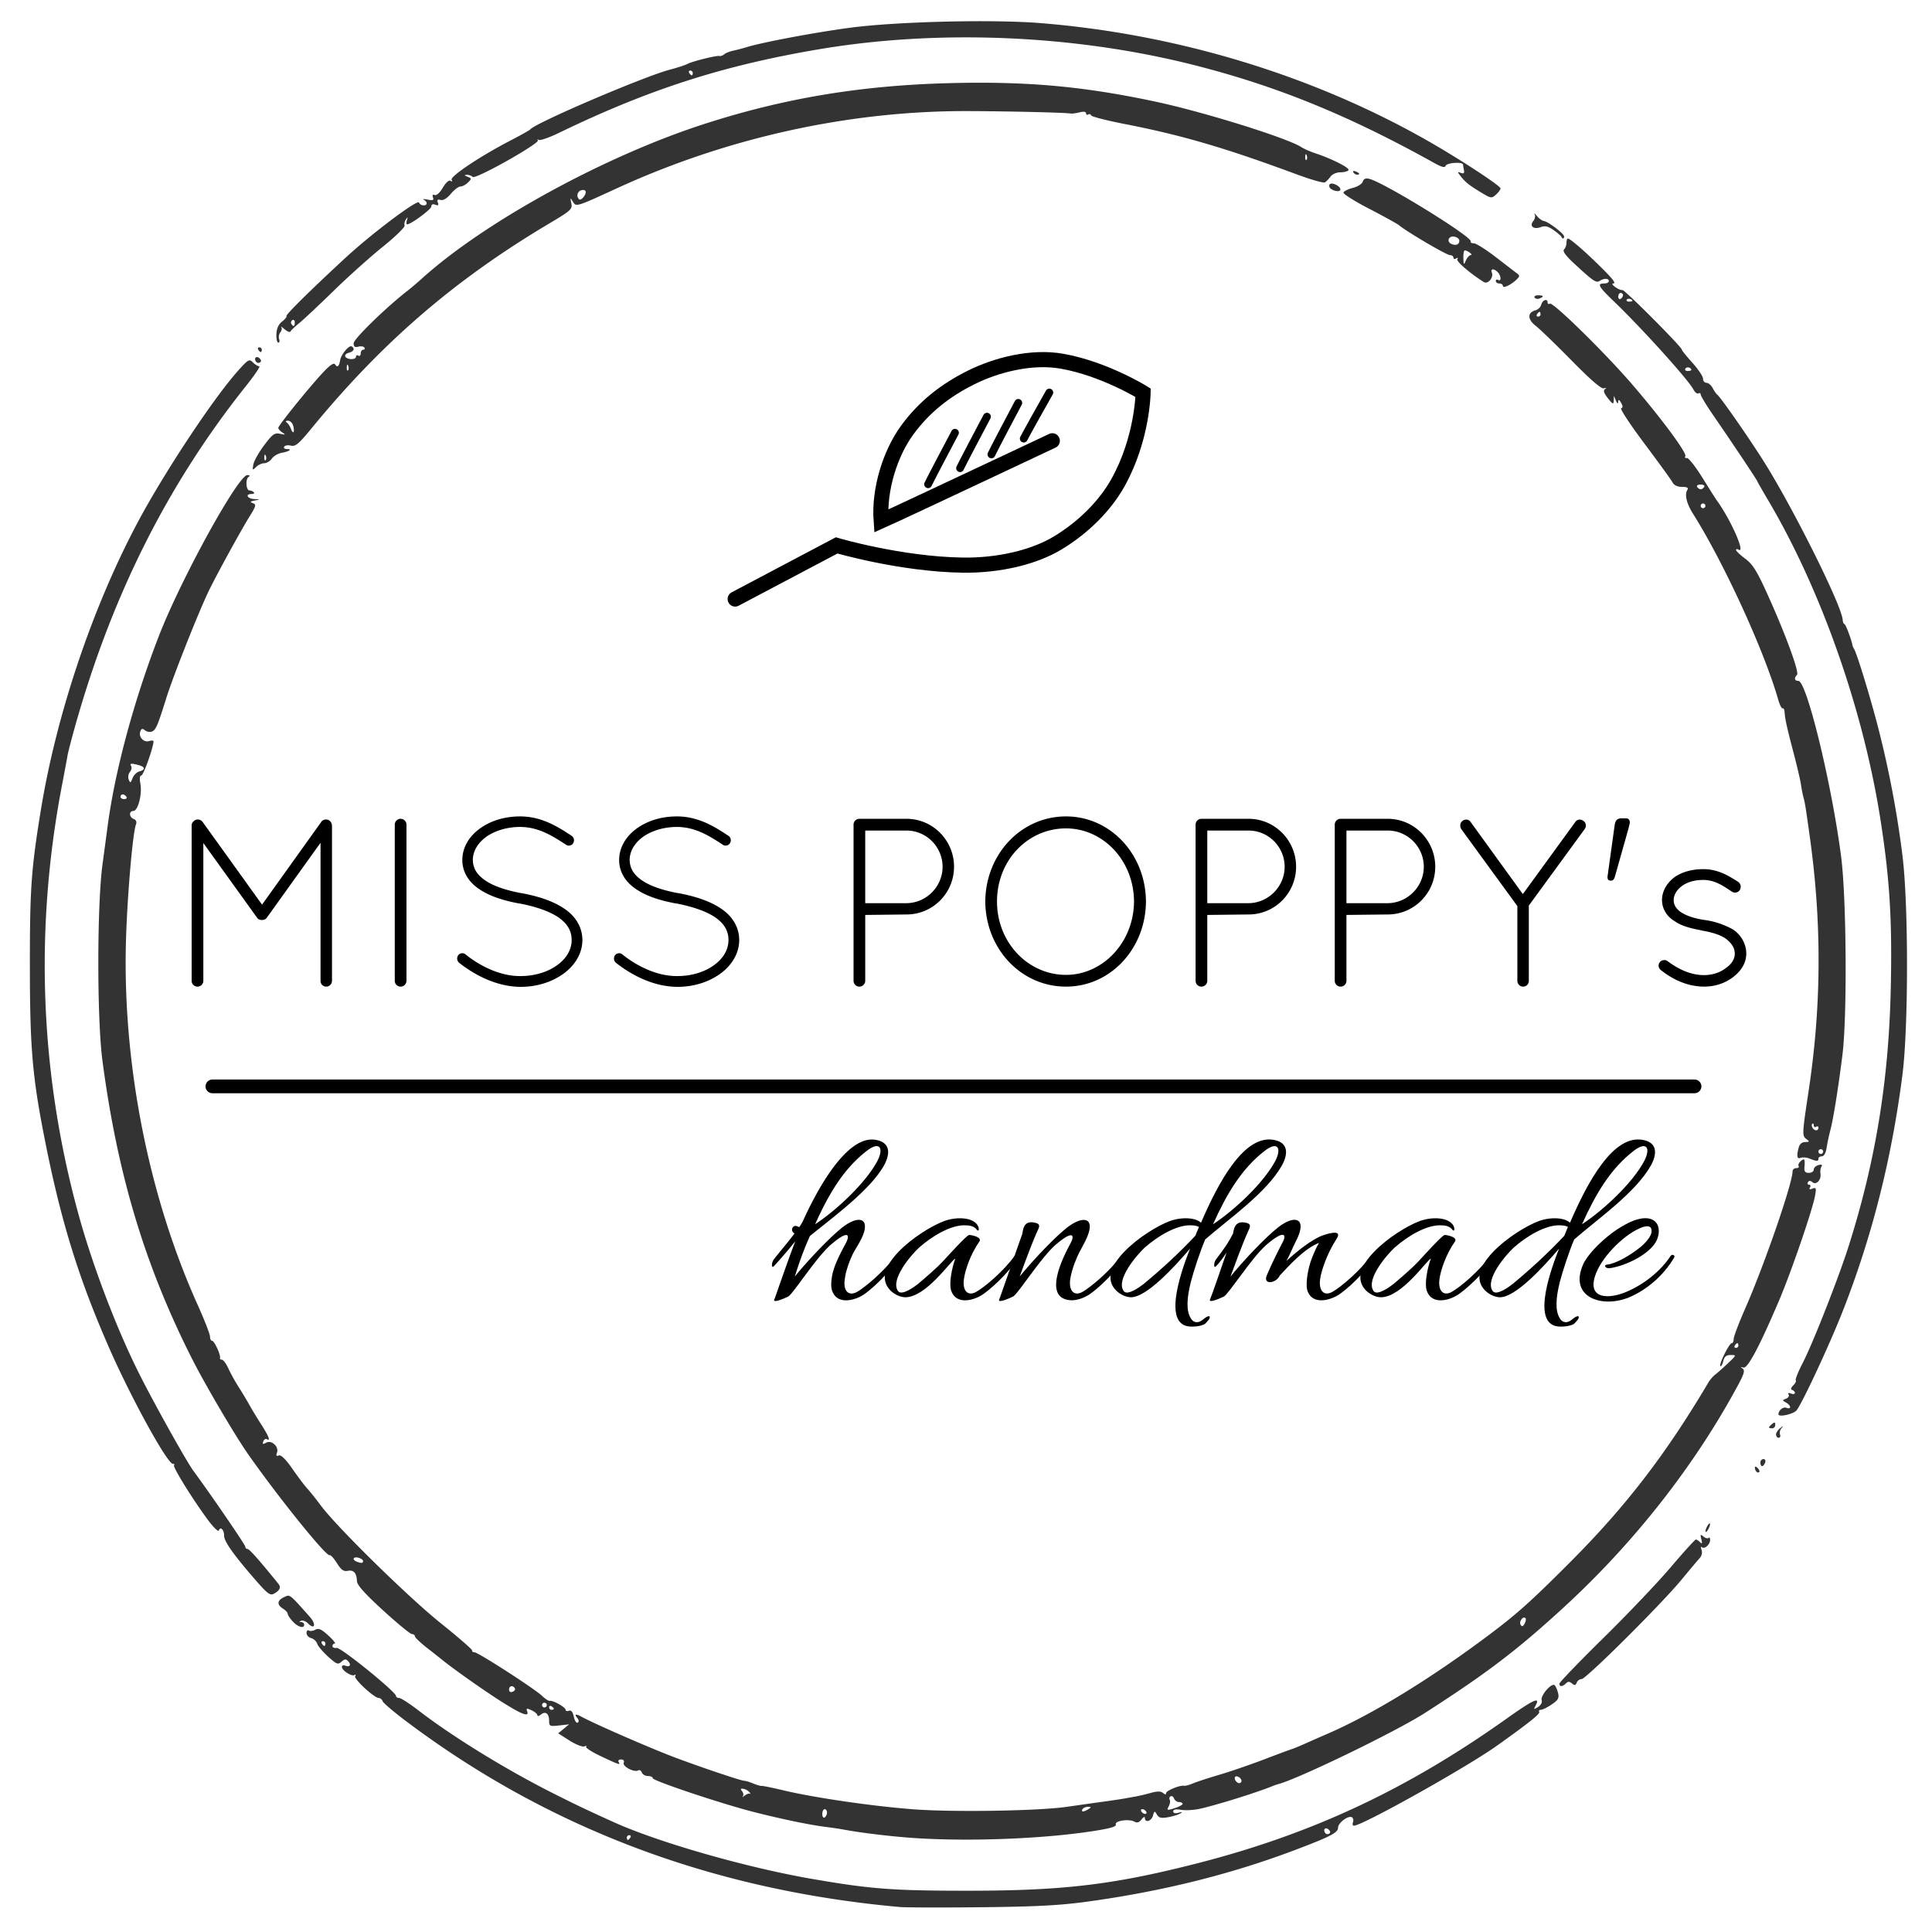 <svg xmlns="http://www.w3.org/2000/svg" viewBox="0 0 210 210" height="210mm" width="210mm"><path d="M23.086 118.084h161.102" fill="#333" stroke="#000" stroke-width="1.491" stroke-linecap="round"/><g style="line-height:1.25;-inkscape-font-specification:'Hallelujah Regular, '" aria-label="handmade" font-weight="400" font-size="40" font-family="Allura" letter-spacing="0" word-spacing="0"><path style="-inkscape-font-specification:Allura" d="M86.73 133.327c-.567-.313-.907.455-.368.74-.624.853-1.445 1.792-2.266 2.844-.255.37-.255 1.024.028.712a55.663 55.663 0 0 0 2.323-2.703c-.822 2.105-2.096 5.86-2.266 6.287-.284.54 1.218-.142 1.5-.284.539-.313 2.918-4.069 4.533-5.548 2.067-1.792 2.209-1.138 1.7-.2-.567 1.053-1.36 2.533-1.502 3.728-.085.54-.085 1.024.028 1.365.567 1.707 2.691 1.025 3.597.342 1.388-1.024 3.116-2.902 3.654-3.898.142-.256-.17-.427-.34-.227-1.19 1.65-3.314 3.442-4.22 3.954-.935.484-1.501-.17-1.303-1.394.057-.626.368-1.707.907-2.817.424-.796 1.36-2.076 1.274-3.015-.056-.882-1.104-.825-2.407.17-1.558 1.224-4.022 3.898-5.212 5.378.283-.882.765-2.447 1.643-4.41 2.662-2.162 6.543-5.007 8.044-7.653.651-1.167.793-2.475-.822-2.788-3.71-.768-7.477 7.738-7.959 8.762a4.71 4.71 0 0 1-.425.712zm1.87-.256c1.472-3.272 3.087-6.032 5.636-7.995 1.416-1.08 1.84-.256 1.133 1.11-1.275 2.418-4.504 5.405-6.77 6.885z"/><path style="-inkscape-font-specification:Allura" d="M98.4 141.008c2.265 0 4.956-3.983 5.438-4.21-.368.995-.708 2.702-.453 3.47.566 1.707 2.662 1.025 3.568.342 1.417-1.024 3.173-2.902 3.683-3.898.141-.256-.199-.427-.34-.227-1.162 1.65-3.286 3.442-4.22 3.954-.907.484-1.473-.17-1.304-1.394.114-.91.68-2.674 1.7-4.125.255-.455-.85-.683-1.133-.683-.255 0-2.408 2.39-2.804 2.817-.737.796-2.011 1.877-2.748 2.503-.396.313-1.784 1.337-2.18.768-.879-1.252 1.472-3.954 2.265-4.694 1.473-1.309 3.456-2.447 4.929-2.447.538 0 1.104.057 1.416.54.142.058.17.058.17-.141 0-.285-.198-.57-.482-.768-.736-.513-1.982-.456-2.832-.228-2.124.512-8.582 4.78-6.486 7.454.425.569 1.218.967 1.812.967z"/><path style="-inkscape-font-specification:Allura" d="M116.329 135.204c-.708 1.309-3.03 5.832-.057 6.117.793.085 1.728-.313 2.266-.711 1.416-1.024 3.144-2.902 3.682-3.898.142-.256-.226-.427-.368-.227-1.161 1.65-3.314 3.442-4.22 3.954-.907.484-1.473-.17-1.303-1.394a9.28 9.28 0 0 1 .651-2.162c.368-.967 1.02-1.85 1.332-2.817.566-1.707-.624-1.906-2.266-.682-1.558 1.223-4.023 3.897-5.212 5.377.34-.91 1.246-3.443 1.954-5.008.227-.455.255-.71-.198-.825-1.473-.398-1.36.94-1.501 1.28-.567 1.565-2.238 6.43-2.464 7-.284.54 1.217-.143 1.5-.285.539-.313 2.918-4.069 4.533-5.548 2.067-1.792 2.18-1.081 1.67-.17z"/><path style="-inkscape-font-specification:Allura" d="M122.928 141.008c1.7 0 4.702-3.272 6.43-5.292-.736 1.85-3.059 7.995-.227 8.45.51.085 1.473 0 1.87-.285.17-.17.311-.341.425-.483.17-.342.028-.427-.312-.228-.198.114-.283.228-.425.313-.538.427-1.048.228-1.274-.227-.482-.797-.425-2.134.028-3.927.34-1.28.991-3.271 1.558-4.608 2.549-2.22 6.656-5.064 8.327-8.023.652-1.167.793-2.475-.821-2.788-3.257-.655-6.062 4.58-7.96 8.99l-.113-.085c-.708-.513-1.982-.456-2.832-.228-2.124.512-8.582 4.78-6.486 7.454.424.569 1.218.967 1.812.967zm7.393-7.653l-.396.967c-1.7 1.821-3.711 3.67-5.609 5.235-.396.313-1.784 1.337-2.18.768-.879-1.252 1.472-3.954 2.265-4.694 1.473-1.309 3.456-2.447 4.929-2.447.368 0 .708.029.991.171zm1.53-.284c1.472-3.272 3.087-6.032 5.636-7.995 1.416-1.08 1.841-.256 1.133 1.11-1.274 2.418-4.503 5.405-6.77 6.885z"/><path style="-inkscape-font-specification:Allura" d="M133.323 136.143c-.708 2.049-1.614 4.694-1.784 5.064-.283.54 1.218-.142 1.501-.284.538-.313 2.918-4.069 4.532-5.548 2.068-1.792 2.323-1.195 1.813-.285-.255.484-1.133 2.191-1.7 3.557-.425 1.08 1.077.825 1.417 0 .85-.882 2.549-2.874 4.277-3.557-.284.427-.595 1.195-.794 1.707-.396.996-.708 2.703-.481 3.471.566 1.707 2.662 1.025 3.597.342 1.416-1.024 3.144-2.902 3.682-3.898.142-.256-.226-.427-.368-.227-1.161 1.65-3.285 3.442-4.22 3.954-.907.484-1.473-.17-1.303-1.394.113-.91.793-2.873 1.784-4.381.765-1.167-1.218-.484-1.53-.37-1.274.484-2.917 1.85-3.908 2.76.255-.456.793-1.707 1.076-2.248 1.19-2.361-.113-2.845-1.954-1.422-1.558 1.223-4.022 3.897-5.212 5.377.34-.91 1.247-3.443 1.955-5.008.226-.455.255-.71-.199-.825-1.274-.341-1.388.655-1.472 1.138-.482.94-.709 1.309-1.87 2.845-.255.37-.255 1.024.028.712.34-.342.765-.91 1.133-1.48z"/><path style="-inkscape-font-specification:Allura" d="M150.091 141.008c2.266 0 4.957-3.983 5.439-4.21-.368.995-.708 2.702-.453 3.47.566 1.707 2.662 1.025 3.568.342 1.417-1.024 3.173-2.902 3.683-3.898.141-.256-.199-.427-.34-.227-1.162 1.65-3.286 3.442-4.22 3.954-.907.484-1.473-.17-1.304-1.394.114-.91.68-2.674 1.7-4.125.255-.455-.85-.683-1.133-.683-.255 0-2.408 2.39-2.804 2.817-.737.796-2.011 1.877-2.748 2.503-.396.313-1.784 1.337-2.18.768-.879-1.252 1.472-3.954 2.265-4.694 1.473-1.309 3.456-2.447 4.929-2.447.538 0 1.104.057 1.416.54.142.058.17.058.17-.141 0-.285-.198-.57-.482-.768-.736-.513-1.982-.456-2.832-.228-2.124.512-8.582 4.78-6.486 7.454.425.569 1.218.967 1.812.967z"/><path style="-inkscape-font-specification:Allura" d="M163.036 141.008c1.7 0 4.702-3.272 6.43-5.292-.737 1.85-3.06 7.995-.227 8.45.51.085 1.473 0 1.87-.285.17-.17.31-.341.424-.483.17-.342.028-.427-.312-.228-.198.114-.283.228-.424.313-.539.427-1.048.228-1.275-.227-.481-.797-.425-2.134.028-3.927.34-1.28.992-3.271 1.558-4.608 2.55-2.22 6.656-5.064 8.328-8.023.651-1.167.793-2.475-.822-2.788-3.257-.655-6.061 4.58-7.959 8.99l-.113-.085c-.708-.513-1.983-.456-2.833-.228-2.124.512-8.582 4.78-6.486 7.454.425.569 1.218.967 1.813.967zm7.392-7.653l-.396.967c-1.7 1.821-3.71 3.67-5.608 5.235-.397.313-1.785 1.337-2.181.768-.878-1.252 1.473-3.954 2.266-4.694 1.472-1.309 3.455-2.447 4.928-2.447.368 0 .708.029.991.171zm1.53-.284c1.473-3.272 3.087-6.032 5.637-7.995 1.416-1.08 1.84-.256 1.132 1.11-1.274 2.418-4.503 5.405-6.77 6.885z"/><path style="-inkscape-font-specification:Allura" d="M179.889 135.147c.538-.796.708-2.247-.453-2.645-2.125-.712-6.515 3.015-7.365 4.95-1.558 3.584 2.068 4.75 4.957 3.584 1.983-.825 3.767-2.39 4.9-4.267.113-.142.113-.284-.028-.341-.057-.057-.199-.057-.312.085-1.02 1.565-2.832 3.101-4.928 3.954-1.841.74-4.022.712-3.314-1.678.623-2.077 3.059-4.438 4.73-5.206.397-.2 1.416-.626 1.445.17.056.626-.794 1.48-1.275 1.85-1.048.853-2.634 1.763-3.54 1.849-.426.028-.227.427.198.398 1.274-.114 3.965-1.195 4.985-2.703z"/></g><g style="line-height:1.25;-inkscape-font-specification:'Centabel Book, '" aria-label="MISS POPPY's" font-weight="400" font-size="40" font-family="Quicksand" letter-spacing="0" word-spacing="0" stroke-width=".17"><path style="-inkscape-font-specification:Quicksand" d="M34.84 106.616c0 .339.26.626.624.626a.633.633 0 0 0 .622-.626V89.73a.852.852 0 0 0-.103-.338c-.052-.079-.104-.13-.182-.209-.285-.182-.7-.13-.882.156l-6.435 8.991-6.46-8.99a.652.652 0 0 0-.882-.157c-.026.026-.052.026-.052.052a.594.594 0 0 0-.26.495v16.887c0 .339.286.626.65.626a.633.633 0 0 0 .622-.626V91.632l5.812 8.078c.13.209.31.287.544.287h.052a.6.6 0 0 0 .52-.287l5.81-8.104zM42.91 106.616c0 .339.285.626.623.626a.638.638 0 0 0 .648-.626v-16.99a.638.638 0 0 0-.648-.626.633.633 0 0 0-.623.625zM49.89 104.636c1.504 1.198 3.917 2.606 6.693 2.632 1.816 0 3.45-.548 4.67-1.434 1.22-.886 2.05-2.189 2.05-3.648 0-1.46-.804-2.658-1.998-3.44-1.193-.808-2.802-1.329-4.618-1.668h-.052c-1.635-.312-2.984-.755-3.892-1.38-.908-.626-1.323-1.304-1.349-2.216 0-.938.519-1.824 1.427-2.502.908-.651 2.231-1.094 3.71-1.094 1.998 0 3.555.99 4.982 1.928.26.183.622.104.778-.156a.583.583 0 0 0-.156-.808c-1.427-.938-3.217-2.11-5.604-2.11-1.712 0-3.243.494-4.385 1.328-1.141.834-1.894 2.033-1.894 3.414 0 1.355.753 2.45 1.868 3.18 1.116.755 2.595 1.224 4.281 1.537h.052c1.765.339 3.217.834 4.203 1.485.986.678 1.48 1.46 1.48 2.502 0 1.016-.546 1.98-1.557 2.71-.986.73-2.413 1.199-3.996 1.199-2.361.026-4.618-1.25-5.967-2.345a.552.552 0 0 0-.805.078.606.606 0 0 0 .078.808zM66.935 104.636c1.505 1.198 3.918 2.606 6.694 2.632 1.816 0 3.45-.548 4.67-1.434 1.22-.886 2.05-2.189 2.05-3.648 0-1.46-.804-2.658-1.998-3.44-1.193-.808-2.802-1.329-4.618-1.668h-.052c-1.635-.312-2.984-.755-3.892-1.38-.908-.626-1.323-1.304-1.349-2.216 0-.938.519-1.824 1.427-2.502.908-.651 2.231-1.094 3.71-1.094 1.998 0 3.555.99 4.982 1.928.26.183.622.104.778-.156a.583.583 0 0 0-.156-.808c-1.427-.938-3.217-2.11-5.604-2.11-1.712 0-3.243.494-4.385 1.328-1.141.834-1.894 2.033-1.894 3.414 0 1.355.753 2.45 1.868 3.18 1.116.755 2.595 1.224 4.281 1.537h.052c1.765.339 3.218.834 4.203 1.485.986.678 1.48 1.46 1.48 2.502 0 1.016-.546 1.98-1.557 2.71-.986.73-2.413 1.199-3.996 1.199-2.361.026-4.618-1.25-5.967-2.345a.552.552 0 0 0-.805.078.606.606 0 0 0 .078.808zM92.777 106.616c0 .339.285.626.622.626a.638.638 0 0 0 .649-.626V99.45l4.488-.052c2.854 0 5.164-2.32 5.164-5.186 0-2.867-2.31-5.212-5.164-5.212H93.4a.633.633 0 0 0-.622.625zm1.27-8.443v-7.896h4.49c2.153 0 3.917 1.772 3.917 3.935 0 2.163-1.764 3.935-3.918 3.96zM107.098 97.99c.026 5.108 3.866 9.252 8.77 9.252 4.852 0 8.666-4.144 8.691-9.252-.025-5.107-3.84-9.25-8.691-9.25-4.904 0-8.744 4.143-8.77 9.25zm1.272 0c0-4.508 3.373-7.948 7.498-7.948 3.995 0 7.368 3.44 7.394 7.948-.026 4.457-3.399 7.975-7.394 7.975-4.125 0-7.498-3.518-7.498-7.975zM129.956 106.616c0 .339.285.626.623.626a.638.638 0 0 0 .648-.626V99.45l4.489-.052c2.854 0 5.163-2.32 5.163-5.186 0-2.867-2.31-5.212-5.163-5.212h-5.137a.633.633 0 0 0-.623.625zm1.271-8.443v-7.896h4.489c2.153 0 3.918 1.772 3.918 3.935 0 2.163-1.765 3.935-3.918 3.96zM145.082 106.616c0 .339.285.626.623.626a.638.638 0 0 0 .648-.626V99.45l4.489-.052c2.854 0 5.163-2.32 5.163-5.186 0-2.867-2.31-5.212-5.163-5.212h-5.137a.633.633 0 0 0-.623.625zm1.271-8.443v-7.896h4.489c2.153 0 3.918 1.772 3.918 3.935 0 2.163-1.765 3.935-3.918 3.96zM164.93 106.616c0 .339.286.626.623.626a.616.616 0 0 0 .623-.626v-8.183l6.07-8.313c.208-.286.156-.703-.129-.886-.285-.234-.7-.182-.882.104l-5.708 7.845-5.682-7.845c-.182-.286-.597-.338-.882-.104-.26.183-.312.6-.13.886l6.097 8.366zM174.737 95.228c-.052.39.13.495.364.495.233 0 .337-.13.44-.469l1.48-5.238c.051-.234.13-.469.13-.625 0-.313-.182-.443-.416-.443h-.493c-.415 0-.648.208-.726.677zM180.497 105.417c1.038.834 2.647 1.799 4.696 1.825 1.246 0 2.283-.365 3.166-1.017.856-.651 1.453-1.511 1.453-2.58 0-1.068-.597-2.058-1.427-2.606a8.812 8.812 0 0 0-3.088-1.042h-.052c-1.167-.182-2.024-.495-2.594-.886-.493-.39-.727-.756-.727-1.277 0-.521.286-1.042.805-1.46.544-.442 1.375-.729 2.412-.729 1.246 0 2.18.652 3.114 1.277a.622.622 0 0 0 .856-.182.665.665 0 0 0-.182-.887c-.985-.625-2.153-1.38-3.788-1.38-1.297 0-2.36.338-3.113.86-.804.599-1.375 1.485-1.375 2.501 0 .99.57 1.824 1.375 2.293.726.522 1.738.782 2.88.99l.052.027c1.245.208 2.153.52 2.698.938.649.547.882.964.908 1.563 0 .574-.337 1.147-.96 1.564-.57.47-1.427.782-2.413.782-1.608 0-3.01-.834-3.891-1.486a.616.616 0 0 0-.883.079c-.207.26-.181.599.078.833z"/></g><path d="M97.827 207.286c-20.337-1.821-38.209-8.55-53.712-20.22-1.314-.99-2.45-1.957-2.523-2.15-.074-.194-.266-.353-.427-.354-.497-.003-2.738-2.082-2.559-2.374.093-.151.056-.204-.084-.118-.303.188-1.361-.505-1.361-.891 0-.149.161-.208.359-.132.504.195.692-.074.33-.472-.25-.274-.383-.265-.731.047-.382.342-.53.285-1.46-.558-.57-.517-1.103-1.15-1.184-1.406-.08-.257-.374-.526-.65-.6-.277-.072-.504-.323-.504-.556 0-.234.113-.355.25-.27.139.086.457.045.709-.09.357-.192.663-.055 1.409.631.524.482.839.877.7.877s-.252.123-.252.273c0 .15.205.239.456.196.45-.077 6.455 4.786 6.455 5.229 0 .118.153.215.34.215.187 0 1.137.614 2.112 1.364 3.696 2.844 9.45 6.387 14.57 8.97 2.56 1.29 3.578 1.776 6.62 3.154 4.852 2.197 14.424 4.94 21.538 6.172 6.435 1.114 8.84 1.295 17.15 1.29 10.28-.006 15.73-.664 24.83-2.996 12.393-3.176 22.713-8.007 33.533-15.695 2.914-2.07 3.705-2.436 3.193-1.475-.258.485-.24.5.245.196.307-.192.472-.5.396-.741-.158-.5 1.1-1.944 1.414-1.621.12.124.288.515.372.868.125.526-.002.748-.702 1.221-.47.319-.998.579-1.173.579-.176 0-.257.101-.181.225.126.206-1.113 1.197-4.588 3.672-3.331 2.372-14.648 8.701-15.559 8.701-.13 0-.173-.17-.094-.377.08-.208.029-.45-.112-.537-.385-.239-1.513.603-1.513 1.13 0 .532-.796.95-4.468 2.347-7.072 2.691-14.589 4.568-22.794 5.692-2.98.408-5.558.544-11.519.606-4.223.045-8.197.034-8.831-.022zm-29.31-7.553c.088-.142.037-.257-.112-.257a.265.265 0 0 0-.271.257c0 .141.05.257.113.257.062 0 .184-.116.27-.257zm75.924-.848c-.328-.33-.661-.075-.418.32.094.154.288.206.432.117.175-.108.17-.252-.014-.437zM35.37 178.65a.265.265 0 0 0-.271-.257c-.15 0-.2.115-.113.257.087.141.209.257.271.257.062 0 .113-.116.113-.257zm62.842 21.047c-2.375-.206-5-.54-6.527-.833a39.962 39.962 0 0 0-1.92-.284c-1.733-.217-4.595-.808-7.68-1.585-3.508-.884-11.134-3.428-11.134-3.714 0-.128-.234-.233-.52-.233-.286 0-.586-.173-.667-.384-.08-.212-.257-.316-.392-.233-.417.26-1.729-.423-1.577-.821.085-.222-.027-.362-.288-.362-.234 0-.355.116-.268.257.237.385.072.333-1.9-.599-.997-.471-1.73-.94-1.628-1.042.101-.102.013-.12-.197-.038-.21.08-.936-.206-1.612-.637l-1.23-.783.596-.49.595-.489-1.087.122c-1.021.115-1.088.084-1.088-.516 0-.782-.407-1.078-.907-.66-.206.17-.373.199-.373.063s-.283-.377-.628-.535c-.52-.238-.603-.223-.484.087.266.698-.563.386-2.87-1.08-1.879-1.195-5.215-3.551-6.383-4.508a171.37 171.37 0 0 0-1.602-1.26c-.74-.577-1.344-1.154-1.344-1.283 0-.13-.144-.237-.32-.238-.176-.001-1.587-1.16-3.136-2.575-1.974-1.803-2.823-2.752-2.84-3.173-.039-.9-.353-1.253-1.003-1.128-.456.088-.717-.1-1.186-.85-.331-.528-.683-.911-.781-.851-.336.205-5.497-6.185-8.846-10.953-1.393-1.983-4.649-7.513-6.059-10.292-5.162-10.173-8.161-20.133-9.793-32.524-.599-4.551-.593-16.872.011-21.34.23-1.697.478-3.548.552-4.114.786-5.983 2.87-13.716 5.576-20.697 2.397-6.184 8.615-17.489 9.614-17.48.268.003.317.073.136.193-.358.238-.28 1.475.093 1.475.153 0 .364.087.47.193.105.106 0 .193-.235.193-.727 0-.469.512.277.549.695.034.696.036.064.16-.514.101-.554.158-.203.287.387.142.346.306-.357 1.441-.934 1.506-3.301 5.812-4.34 7.896-1.046 2.095-3.951 9.398-4.721 11.866-.944 3.023-1.131 3.457-1.57 3.626-.216.083-.55.02-.741-.14-.267-.222-.386-.192-.508.128-.222.58.375 1.228.957 1.043.262-.084.476-.07.476.03 0 .632-1.095 3.71-1.32 3.71-.173 0-.212.326-.105.895.211 1.133-.258 2.96-.76 2.96-.506 0-.478.678.036.875.263.102.35.317.242.599-.348.912-.928 7.58-1.078 12.41-.417 13.378 2.396 27.798 7.747 39.715.76 1.692 1.382 3.283 1.382 3.535 0 .253.1.459.225.459.244 0 .959 1.55.86 1.864-.034.106.06.193.207.193.148 0 .467.434.71.964.243.53.746 1.438 1.118 2.018.372.58.893 1.447 1.158 1.928.265.481.851 1.447 1.302 2.146.811 1.26 1.032 1.848.59 1.574-.126-.079-.296.033-.378.247-.12.311-.053.339.325.136.592-.319 1.403.46 1.156 1.108-.115.301-.055.385.205.284.243-.094.75.407 1.492 1.476.619.89 1.343 1.848 1.609 2.131.266.283.927 1.11 1.47 1.84 1.752 2.355 9.485 9.942 13.036 12.79 1.9 1.524 3.434 2.857 3.406 2.962-.027.106.088.194.256.196.402.006 6.52 3.953 7.345 4.737.352.335.73.58.84.545.309-.099 1.72.696 1.72.968 0 .134.162.18.36.104.243-.094.415.117.532.653.096.436.285.723.421.638.153-.095.133-.292-.052-.516-.347-.42-.165-.467.47-.122 1.494.81 7.503 3.43 10.172 4.434 2.798 1.052 7.172 2.524 7.503 2.524.149 0 .595.134.991.299.397.164.804.28.905.26.1-.022 1.154.192 2.34.475 3.375.805 9.63 1.72 14.114 2.064 4.337.333 13.645.184 16.74-.267.93-.135 2.612-.373 3.739-.529a87.013 87.013 0 0 0 2.623-.393c.317-.06.836-.154 1.153-.208a21.03 21.03 0 0 0 1.583-.378c.726-.201 1.1-.201 1.343.002.226.189.337.193.337.012 0-.268 1.533-.889 1.954-.791.122.028.567-.093.99-.27.422-.177 1.705-.596 2.851-.932 1.146-.336 3.335-1.088 4.864-1.67 1.529-.584 2.895-1.09 3.036-1.127.14-.037.831-.324 1.535-.639s1.683-.745 2.176-.957c4.81-2.066 11.011-5.834 17.279-10.5 3.416-2.543 4.864-3.834 9.361-8.347 5.958-5.979 10.317-11.657 14.91-19.423.167-.28.499-.66.74-.842.24-.183.86-.734 1.379-1.225.926-.878.931-.893.295-.893-.486 0-.69.169-.816.673-.093.37-.232.609-.31.53-.185-.184.96-2.489 1.236-2.489.115 0 .21-.207.21-.461s.558-1.73 1.24-3.278c2.092-4.757 5.16-13.641 5.16-14.945 0-.188.18-.342.399-.342.22 0 .336-.102.258-.228-.077-.125.032-.37.241-.545.404-.337.467-.223.391.71-.034.428.091.578.484.578.292 0 .53-.16.53-.356 0-.196.23-.416.513-.49.346-.091.452-.039.326.162-.102.164-.152.507-.11.763.11.674-.454 1.285-.868.94-.228-.19-.377-.191-.493-.003-.091.148-.037.27.12.27.158 0 .203.135.102.3-.127.206-.042.246.27.125.403-.155.434-.065.276.792-.297 1.612-2.617 8.356-3.935 11.438-2.148 5.025-3.399 7.367-3.856 7.222-.309-.097-.327-.07-.074.112.263.19.16.562-.483 1.76-4.688 8.724-11.271 17.127-18.925 24.157-5.093 4.678-8.402 7.197-15.119 11.509-3.163 2.03-13.801 7.188-15.978 7.746-.14.036-.429.137-.64.224-1.633.675-6.091 2.063-7.9 2.46-.614.136-1.507.182-1.984.105-.581-.095-.867-.04-.867.166 0 .195.211.25.576.15.415-.114.468-.092.192.079-.211.13-.808.313-1.327.406-.75.135-.997.076-1.211-.288-.249-.423-.282-.414-.432.12-.17.607-.864.81-.878.257-.004-.189-.155-.126-.365.152-.251.332-.478.405-.763.245-.597-.336-2.184-.099-2.03.303.09.237-.632.441-2.642.746-5.866.888-14.456 1.157-20.43.64zm-8.32-2.68c0-.203-.114-.37-.255-.37-.141 0-.256.239-.256.53 0 .29.115.458.256.37.14-.087.256-.325.256-.53zm34.686-.113c-.087-.14-.274-.257-.415-.257-.14 0-.184.116-.097.257.087.142.273.258.414.258.14 0 .185-.116.098-.258zm-6.272-.257c.331-.214.324-.25-.049-.253-.238-.002-.504.112-.59.253-.201.326.138.326.64 0zm10.24-.577c0-.107-.177-.194-.393-.194-.215 0-.458-.173-.539-.384-.08-.211-.251-.32-.38-.24a.277.277 0 0 0-.089.38c.08.128.03.448-.11.71-.236.443-.191.457.628.2.485-.153.882-.365.882-.472zm-47.01-1.094c.093.069.055-.012-.086-.18a1.228 1.228 0 0 0-.656-.362c-.296-.044-.33.026-.133.265.148.179.183.426.078.55-.104.123-.006.085.218-.086.224-.171.484-.255.578-.187zm53.409-1.399c0-.303-.5-.628-.683-.443-.183.184.14.685.442.685.132 0 .24-.109.24-.242zm-74.745-7.842c0-.062-.116-.184-.256-.272-.141-.087-.256-.036-.256.114s.115.272.256.272c.14 0 .256-.051.256-.114zm-.768-.4a.257.257 0 0 0-.256-.257.257.257 0 0 0 0 .514c.14 0 .256-.116.256-.257zm-3.473-1.827c-.223-.363-.623-.268-.623.147 0 .23.15.32.383.23.21-.08.318-.25.24-.377zm109.85-7.624c-.26-.261-.73.385-.525.72.141.229.258.196.437-.126.134-.24.174-.508.088-.594zM39.465 169.68c0-.125-.23-.288-.512-.362-.555-.145-.716.207-.192.419.504.204.704.188.704-.057zm149.49-23.427c0-.141-.051-.257-.113-.257-.062 0-.184.116-.271.257-.087.142-.037.257.112.257.15 0 .272-.115.272-.257zM13.739 86.605c-.087-.141-.267-.257-.4-.257-.132 0-.24.116-.24.257 0 .142.18.257.4.257.219 0 .327-.115.24-.257zm1.408-2.753c.679-.179.649-.492-.064-.684-.826-.222-1.013-.198-.825.106.09.148.027.436-.142.64a.9.9 0 0 0-.124.824c.161.4.209.384.413-.15.127-.33.461-.663.742-.736zM169.5 183.01c0-.147 2.144-2.374 4.764-4.95 2.62-2.574 5.92-6.04 7.331-7.702 1.412-1.661 2.644-3.02 2.737-3.02.092 0 .3.131.461.293.22.221.254.14.135-.321-.135-.527-.102-.57.23-.297.213.176.464.244.556.15.093-.093.169.01.169.228 0 .498-.617 1.034-.896.78-.116-.105-.131.028-.035.296.105.293.023.651-.207.9-.21.227-1.097 1.28-1.97 2.34-2.16 2.623-10.38 10.8-10.858 10.8-.212 0-.452.176-.535.392-.118.308-.228.327-.515.088-.276-.23-.436-.232-.66-.006-.37.37-.707.384-.707.03zm-137.67-6.755c-.306-.327-.557-.704-.557-.838s-.23-.387-.512-.564c-.684-.43-.643-.897.112-1.248.663-.309.522-.416 2.792 2.124.737.825.558 1.476-.198.717-.223-.225-.55-.35-.724-.28-.252.102-.251.134.002.15.176.01.32.136.32.277 0 .455-.663.274-1.235-.338zm-3.927-4.365c-2.452-2.805-3.541-4.326-3.541-4.946 0-.663-.407-1.08-.571-.586-.057.171-.573-.32-1.147-1.09-1.655-2.222-3.897-5.832-3.727-6.003.085-.085.029-.155-.125-.155-.606 0-4.53-7.136-6.928-12.599-3.218-7.331-5.126-13.418-6.81-21.725-1.524-7.523-1.801-10.558-1.806-19.797-.004-8.377.141-10.461 1.176-16.841 1.675-10.331 5.538-21.882 10.404-31.11 2.86-5.422 8.271-13.626 11.03-16.72 1.121-1.257 1.238-1.323 1.63-.93.231.233.543.424.691.424.148 0-.491.954-1.421 2.12-8.59 10.772-14.682 22.948-18.689 37.346-.354 1.272-.68 2.545-.725 2.828-.045.283-.314 1.729-.599 3.214-2.999 15.634-2.41 31.307 1.75 46.536 1.522 5.571 4.072 12.306 6.542 17.277 1.557 3.133 5.217 9.7 5.99 10.748 1.897 2.572 5.639 8.038 5.639 8.239 0 .135.108.246.24.246.197 0 1.266 1.206 3.363 3.795.305.378.14.729-.51 1.078-.381.205-.703-.029-1.856-1.349zm157.476-5.453c0-.141.111-.43.248-.643.136-.212.248-.27.248-.128 0 .141-.112.43-.248.643-.137.212-.248.27-.248.128zm5.538-6.47a.71.71 0 0 1-.17-.437c0-.161.119-.146.302.038.167.168.244.364.17.437-.072.073-.208.056-.302-.038zm.427-.986c0-.212.15-.386.333-.386.191 0 .27.165.186.386-.081.212-.231.386-.333.386-.103 0-.186-.174-.186-.386zm1.706-3.054c0-.194.202-.507.448-.694.371-.282.397-.282.148 0-.165.187-.239.5-.164.694.074.195.007.354-.148.354-.156 0-.284-.159-.284-.354zm-.768-.771c0-.053.154-.225.342-.382.258-.215.34-.191.34.098 0 .21-.153.381-.34.381-.188 0-.342-.044-.342-.097zm1.028-1.43c.012-.435.511-.84.866-.704.554.214.523-.25-.038-.567-.426-.24-.426-.261-.001-.425.245-.095.37-.296.278-.447-.106-.172-.01-.213.257-.11.235.09.426.062.426-.063s-.13-.272-.29-.325c-.192-.064-.153-.235.116-.505.223-.224.343-.471.266-.548-.077-.077.267-.93.764-1.895 1.11-2.154 3.93-9.34 5.018-12.784 2.894-9.16 4.317-17.864 4.544-27.795.169-7.412-.1-11.911-1.094-18.326-1.858-11.993-6.455-25.094-12.228-34.85-.655-1.108-1.191-2.048-1.191-2.088 0-.092-2.718-4.163-4.684-7.017-.803-1.165-1.46-2.242-1.46-2.393 0-.151-.11-.206-.243-.123-.134.083-.382-.113-.553-.435-.567-1.073-5.593-6.64-8.61-9.539-1.713-1.644-1.895-1.974-1.089-1.974.282 0 .512-.116.512-.257 0-.315-.516-.328-.991-.026-.393.25-.686.051-2.775-1.882-.937-.867-1.285-1.349-1.105-1.53.145-.145.264-.473.264-.727 0-.255.07-.463.155-.463.208 0 1.506 1.093 2.916 2.455 1.88 1.815 2.39 2.43 2.018 2.43-.188 0-.092.175.215.39.305.215.655.36.778.322.222-.069 6.46 6.194 6.46 6.485 0 .084.518.726 1.151 1.427.633.701 1.152 1.477 1.152 1.725 0 .247.17.45.376.45s.512.26.678.578c.167.318.387.636.488.707.348.244 3.496 4.762 5.105 7.328 3.219 5.134 8.412 15.567 8.53 17.135.02.262.108.477.197.477.127 0 .776 1.726.87 2.314.01.07.089.244.173.385.33.552 1.785 5.312 2.633 8.613a111.43 111.43 0 0 1 2.63 13.884c.655 5.292.652 18.648-.006 23.783-1.174 9.155-3.299 17.567-6.494 25.71-1.384 3.527-4.31 9.823-5 10.757-.312.422-1.993.797-1.983.442zm-9.475-113.513c0-.272-.491-.386-.637-.148-.089.143.018.261.238.261s.399-.051.399-.113zm-6.4-7.5c0-.212-.496-.332-.61-.147-.074.12.033.218.238.218s.373-.032.373-.07zm-1.023-.63c0-.133-.115-.242-.256-.242-.141 0-.256.18-.256.401 0 .22.115.33.256.242.14-.087.256-.268.256-.4zm20.286 93.852c-.317-.128-.75-.166-.96-.085-.412.159-.478-.173-.223-1.128.098-.367.355-.582.7-.587.488-.007.502-.043.132-.325-.477-.365-.47-.493.256-5.323 1.38-9.165 1.423-18.095.136-27.382-.47-3.39-.545-3.856-.714-4.438a13.348 13.348 0 0 1-.26-1.347c-.073-.495-.421-2-.774-3.343-.774-2.952-.966-3.813-1.01-4.539-.02-.304-.116-.503-.214-.442-.1.061-.322-.384-.495-.989-1.514-5.286-5.906-14.864-9.239-20.147-.711-1.128-.943-2.098-.623-2.614.143-.23-.02-.322-.575-.322-.495 0-.866-.174-1.031-.483-.142-.265-1.52-2.168-3.062-4.227-1.543-2.059-2.68-3.786-2.527-3.837.199-.066.196-.237-.01-.594-.215-.371-.296-.4-.316-.115-.017.263-.096.222-.245-.128l-.22-.514-.02.514c-.016.449-.097.416-.633-.257-.44-.552-.53-.833-.319-.989.193-.141.153-.171-.115-.086-.278.088-1.414-.89-3.504-3.016-1.702-1.731-3.466-3.436-3.922-3.789-.9-.697-.897-1.444.007-1.681a.955.955 0 0 0 .615-.619c.133-.513.687-.689.687-.218 0 .15.11.205.243.122.333-.207 5.932 5.28 8.911 8.733 3.173 3.677 6.02 7.519 5.816 7.85-.089.144-.017.23.159.191.176-.039.93.913 1.677 2.115.746 1.202 1.446 2.307 1.555 2.456 1.554 2.132 3.22 5.911 2.373 5.386-.14-.088-.253-.066-.25.049.003.114.454.54 1 .946.803.596 1.258 1.318 2.35 3.728 1.994 4.395 3.543 8.605 3.274 8.89-.343.364-.279.656.143.656.906 0 3.644 11.264 4.657 19.155.575 4.482.66 17.26.14 21.468-.424 3.444-1.006 7.073-1.32 8.228a21.03 21.03 0 0 0-.395 1.864c-.094.602-.29.964-.523.964-.205 0-.372.115-.372.257 0 .305-.189.303-.96-.007zm1.472-.764a.257.257 0 0 0-.256-.257.257.257 0 0 0 0 .515c.14 0 .256-.116.256-.258zm-.512-2.586c0-.15-.115-.2-.256-.113-.141.087-.256.017-.256-.156 0-.174-.07-.246-.154-.161-.196.197.109.703.425.703.132 0 .24-.123.24-.273zM185.37 54.981a.257.257 0 0 0-.256-.257.257.257 0 0 0 0 .514c.14 0 .256-.115.256-.257zm-.128-2.057c.087-.141-.086-.257-.384-.257-.298 0-.471.116-.384.257.087.142.26.257.384.257s.297-.115.384-.257zm-17.79-18.769c0-.141-.051-.257-.113-.257-.062 0-.184.116-.271.257-.087.142-.037.258.112.258.15 0 .272-.116.272-.258zM27.539 50.486c.069-.382.596-1.322 1.172-2.088.918-1.221 1.132-1.374 1.74-1.245.581.123.621.1.246-.139-.246-.157-.448-.385-.448-.506 0-.266 3.509-4.6 4.951-6.115.713-.749 1.098-.992 1.23-.779.233.38.437.206.541-.46.098-.626.978-1.674 1.26-1.5.373.233.223.552-.328.696-.296.078-.462.265-.369.416.219.356 1.163.357 1.163.002 0-.15.115-.2.256-.113.14.087.256-.021.256-.242 0-.22.122-.4.27-.4.15 0 .207-.106.128-.234-.078-.128-.373-.172-.655-.098-.384.1-.511.007-.511-.376 0-.456 3.482-3.853 5.791-5.65a35.828 35.828 0 0 0 1.632-1.382c6.818-6.159 19.81-13.276 30.626-16.777 8.755-2.833 17.134-4.225 26.88-4.464 8.284-.203 14.4.351 22.202 2.01 5.253 1.118 14.367 3.96 15.898 4.96.282.184.965.484 1.517.666 1.788.589 3.74 1.58 3.591 1.824-.08.13-.478.237-.884.237-.419 0-.883.202-1.073.466-.184.256-.458.54-.608.63-.151.09-1.533-.304-3.072-.874-7.793-2.89-12.494-4.264-18.796-5.493-1.9-.37-3.495-.783-3.542-.917-.047-.133-.191-.177-.32-.097-.128.08-.234.02-.234-.132 0-.174-.261-.212-.7-.101-.384.097-.816.155-.96.13-.576-.103-6.43-.244-11.042-.265-12.956-.06-26.286 2.867-38.365 8.425-4.279 1.969-4.357 1.993-4.686 1.465-.32-.513-.329-.507-.195.14.13.627-.044.786-2.353 2.158-10.328 6.138-18.192 12.913-25.9 22.313-1.371 1.673-1.742 1.984-2.223 1.863-.317-.08-.648-.03-.735.113-.087.142.04.258.283.258.636 0 .287.257-.558.41-.397.073-.878.357-1.07.632-.192.275-.564.5-.828.5-.263 0-.664.187-.891.415-.38.38-.403.358-.287-.282zm1.35-.952c-.082-.205-.143-.144-.155.155-.011.271.05.423.134.337.085-.085.094-.307.02-.492zm2.984-3.241c-.081-.312-.336-.566-.566-.564-.257.003-.312.077-.143.193.151.104.355.408.454.676.24.651.442.41.255-.305zm5.975-6.53c-.082-.205-.143-.144-.155.156-.011.271.05.423.134.337.085-.085.094-.307.02-.492zm25.79-19.004c-.07-.114-.297-.143-.504-.063a.578.578 0 0 0-.19.961c.226.228.872-.608.694-.898zm78.392-3.878c-.082-.205-.143-.144-.155.155-.01.271.05.423.135.338.085-.086.094-.307.02-.493zM27.81 39.285c-.244-.396.09-.65.418-.32.184.184.188.328.014.436-.144.09-.338.037-.432-.116zm.264-1.273c-.087-.141-.037-.257.112-.257.15 0 .272.116.272.257 0 .141-.051.257-.113.257-.062 0-.184-.116-.271-.257zm1.97-1.686c.022-.62.223-1.064.623-1.38.324-.256.534-.52.468-.587-.121-.122 2.558-2.767 6.415-6.335 2.838-2.624 7.865-6.405 7.996-6.012.12.365.83.434.83.08 0-.129-.144-.303-.32-.386-.176-.084.011-.087.416-.01.583.114.706.064.59-.242-.096-.249-.029-.34.189-.255.197.076.564-.257.883-.8.332-.565.662-.857.841-.746.182.113.226.07.115-.11-.211-.344 3.094-2.556 6.294-4.215 1.167-.604 2.18-1.172 2.252-1.262.571-.712 12.383-5.765 15.195-6.5.775-.203 1.62-.478 1.876-.611.58-.301 3.204-.951 3.5-.868.121.034.355-.051.52-.19.166-.137.586-.308.934-.38.347-.07 1.035-.25 1.528-.401 1.737-.53 7.34-1.582 11.135-2.092 5.04-.677 15.474-.936 20.734-.515 15.021 1.201 29.965 5.778 42.524 13.024 3.389 1.955 7.519 4.674 7.519 4.95 0 .122-.222.424-.493.67-.47.428-.542.419-1.6-.22-1.314-.792-1.745-1.136-2.259-1.803-.346-.449-.342-.482.039-.339.302.114.399.036.34-.273a10.052 10.052 0 0 1-.103-.625c-.034-.33-1.762-.211-1.887.129-.085.233-.426.15-1.237-.302-9.352-5.21-17.21-8.405-26.275-10.687-12.962-3.264-27.698-3.867-40.673-1.667-10.392 1.763-18.448 4.357-28.217 9.086-1.042.504-2.021.844-2.176.756-.155-.089-.199-.07-.098.042.276.308-6.785 4.278-7.08 3.982-.135-.136-.424-.238-.642-.228-.294.013-.273.067.083.207.45.178.453.216.046.625-.239.24-.606.435-.816.435-.21 0-.68.356-1.045.791-.42.502-.829.748-1.116.672-.33-.086-.412-.009-.3.282.112.296.04.358-.276.236-.271-.104-.428-.036-.428.186 0 .31-2.22 1.947-2.638 1.947-.09 0-.097-.202-.018-.45.114-.356.091-.374-.112-.087-.141.199-.204.499-.14.665.063.167-1.013 1.214-2.392 2.326-1.38 1.112-3.775 3.26-5.323 4.772-1.549 1.512-3.22 3.08-3.712 3.483-.493.403-.936.826-.986.94-.05.116-.338.001-.64-.253-.302-.255-.464-.36-.36-.233.105.127.063.385-.092.573-.156.188-.216.517-.134.73.081.214.04.39-.092.39s-.225-.412-.206-.915zm1.997-1.286c0-.22-.117-.328-.26-.24-.143.09-.194.27-.113.402.22.356.373.29.373-.162zm43.26-27.11a.265.265 0 0 0-.27-.257c-.15 0-.2.116-.114.257.087.142.21.258.271.258.062 0 .113-.116.113-.258zm91.505 24.414c-.084-.135.086-.245.375-.245.619 0 .68.143.152.347-.207.08-.444.034-.527-.102zm-3.45-1.265c0-.146-.172-.266-.383-.266-.211 0-.384-.122-.384-.272 0-.15.115-.201.256-.114.362.225.32-.476-.051-.848-.42-.421-.803-.39-.634.052.21.547-.436 1.302-.877 1.025-1.477-.926-3.017-2.252-2.878-2.478.098-.16.046-.197-.128-.09-.162.102-.295.062-.295-.088s-.174-.272-.387-.272c-.36 0-4.638-2.51-5.5-3.226-.212-.175-1.683-.99-3.27-1.81-1.586-.82-2.845-1.612-2.796-1.762.049-.15.51-.38 1.026-.51.515-.13 1-.437 1.077-.68.098-.31.311-.4.707-.3 1.666.424 11.294 6.37 11.024 6.808-.066.107.08.194.326.194.245 0 1.308.666 2.362 1.479 1.054.813 2.092 1.609 2.307 1.768.342.255.344.336.015.666-.585.588-1.516 1.033-1.516.724zm-3.48-3.355c.293-.005-.355-.5-.662-.507-.096-.002-.164.37-.15.826.02.769.041.788.277.258.14-.315.38-.575.535-.577zm-1.255-1.56c0-.2-.259-.402-.576-.447-.621-.088-.832.58-.256.81.485.195.832.043.832-.363zm11.093-.429c-.047-.106-.433-.437-.858-.735-.589-.413-.919-.487-1.387-.313-.777.288-1.26-.112-.803-.665.175-.212.243-.535.15-.718-.093-.183.012-.108.234.166.221.275.568.524.77.554.478.07 2.192 1.382 2.192 1.677 0 .277-.182.298-.298.034zm-25.012-5.181c-.194-.124-.275-.351-.18-.505.183-.299 1.173.159 1.173.542 0 .261-.556.24-.993-.037zm2.402-1.822c-.09-.146.013-.189.241-.101.444.17.525.355.157.355-.133 0-.312-.114-.398-.254z" fill="#333"/><g fill="none" stroke="#000" stroke-linecap="round"><path d="M480.559-398.64l-3.965 1.86c-4.054 1.9-9.872 4.624-10.7 4.987-.2-2.696.773-5.76 2.23-7.754 1.458-1.994 3.294-3.41 5.469-4.49 2.175-1.079 5.182-1.851 7.793-1.39 3.652.645 6.947 2.69 6.947 2.69s-.047 3.912-2.152 7.67c-1.09 1.945-2.922 3.801-5.177 5.155-2.009 1.205-5.02 1.929-8.135 1.882-5.328-.08-10.786-1.683-10.786-1.683l-8.693 4.576" stroke-width="1.29" transform="matrix(1.269 0 0 1.274 -495.445 555.777)"/><path d="M477.643-401.872c-2.169 4.078-2.303 4.393-2.303 4.393M472.22-399.324c-2.169 4.078-2.303 4.393-2.303 4.393M474.959-400.696c-2.17 4.079-2.304 4.394-2.304 4.394M480.303-402.755c-2.065 3.647-2.193 3.929-2.193 3.929" stroke-width=".666" transform="matrix(1.269 0 0 1.274 -495.445 555.777)"/></g></svg>
